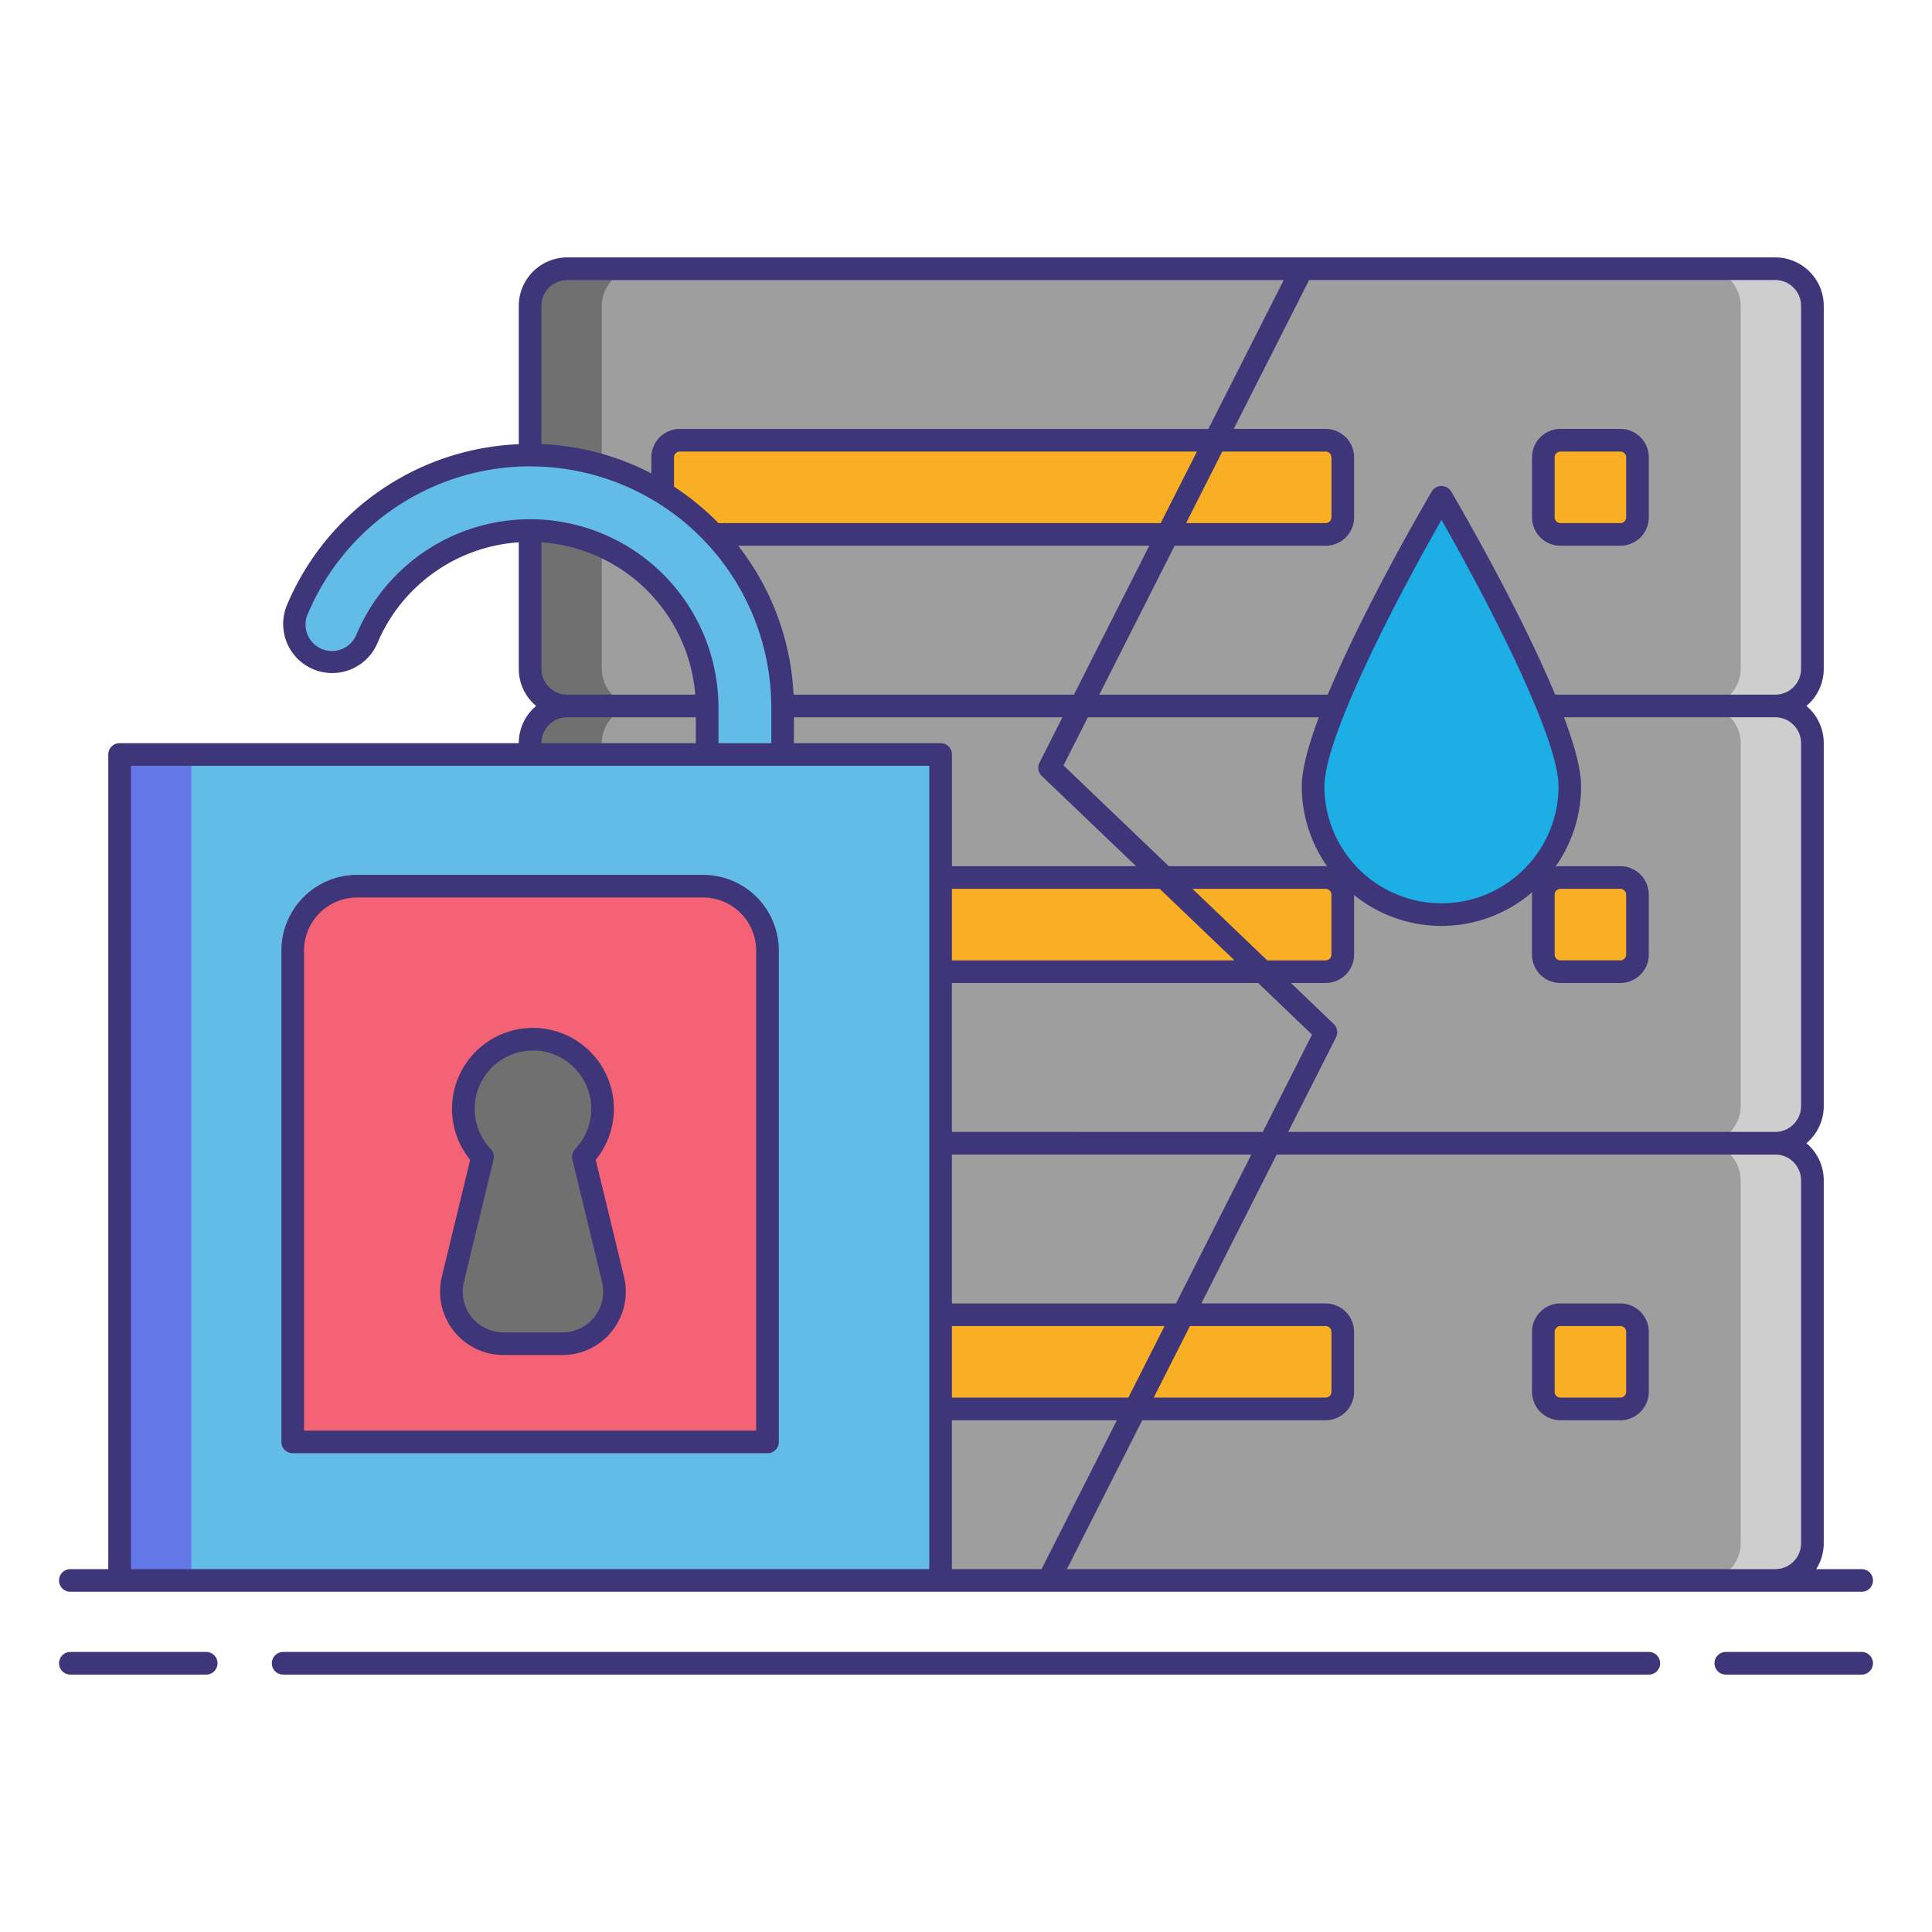<svg xmlns="http://www.w3.org/2000/svg" viewBox="0 0 256 256"><title>icons_</title><rect x="70.241" y="93.545" width="169.91" height="57.937" rx="4.919" ry="4.919" fill="#9e9e9e"/><rect x="70.241" y="151.482" width="169.91" height="57.937" rx="4.919" ry="4.919" fill="#9e9e9e"/><rect x="70.241" y="35.607" width="169.91" height="57.937" rx="4.919" ry="4.919" fill="#9e9e9e"/><path d="M79.741,88.626v-48.1a4.919,4.919,0,0,1,4.919-4.919h-9.5a4.919,4.919,0,0,0-4.919,4.919v48.1a4.919,4.919,0,0,0,4.919,4.919h9.5A4.919,4.919,0,0,1,79.741,88.626Z" fill="#707070"/><path d="M230.651,88.626v-48.1a4.919,4.919,0,0,0-4.919-4.919h9.5a4.919,4.919,0,0,1,4.919,4.919v48.1a4.919,4.919,0,0,1-4.919,4.919h-9.5A4.919,4.919,0,0,0,230.651,88.626Z" fill="#cecece"/><path d="M230.651,146.563v-48.1a4.919,4.919,0,0,0-4.919-4.919h9.5a4.919,4.919,0,0,1,4.919,4.919v48.1a4.919,4.919,0,0,1-4.919,4.919h-9.5A4.919,4.919,0,0,0,230.651,146.563Z" fill="#cecece"/><path d="M230.651,204.5V156.4a4.919,4.919,0,0,0-4.919-4.919h9.5a4.919,4.919,0,0,1,4.919,4.919v48.1a4.919,4.919,0,0,1-4.919,4.919h-9.5A4.919,4.919,0,0,0,230.651,204.5Z" fill="#cecece"/><path d="M79.741,146.563v-48.1a4.919,4.919,0,0,1,4.919-4.919h-9.5a4.919,4.919,0,0,0-4.919,4.919v48.1a4.919,4.919,0,0,0,4.919,4.919h9.5A4.919,4.919,0,0,1,79.741,146.563Z" fill="#707070"/><rect x="87.808" y="58.337" width="90.116" height="12.478" rx="2.265" ry="2.265" fill="#f8af23"/><rect x="87.808" y="116.275" width="90.116" height="12.478" rx="2.265" ry="2.265" fill="#f8af23"/><rect x="87.808" y="174.212" width="90.116" height="12.478" rx="2.265" ry="2.265" fill="#f8af23"/><rect x="204.496" y="58.337" width="12.478" height="12.478" rx="2.265" ry="2.265" fill="#f8af23"/><rect x="204.496" y="116.275" width="12.478" height="12.478" rx="2.265" ry="2.265" fill="#f8af23"/><rect x="204.496" y="174.212" width="12.478" height="12.478" rx="2.265" ry="2.265" fill="#f8af23"/><path d="M98.7,104.973a5,5,0,0,1-5-5V93.758a23.46,23.46,0,0,0-45.069-9.129,5,5,0,1,1-9.211-3.895A33.461,33.461,0,0,1,103.7,93.758v6.215A5,5,0,0,1,98.7,104.973Z" fill="#63bce7"/><rect x="15.849" y="99.972" width="108.784" height="109.447" fill="#63bce7"/><rect x="15.849" y="99.972" width="9.5" height="109.447" fill="#6377e7"/><path d="M47.32,117.422H93.161a8.536,8.536,0,0,1,8.536,8.536v65.106a0,0,0,0,1,0,0H38.784a0,0,0,0,1,0,0V125.958a8.536,8.536,0,0,1,8.536-8.536Z" fill="#f46275"/><path d="M81.23,169.531,77.3,153.284h0a9.223,9.223,0,1,0-13.357,0l-3.934,16.247a6.894,6.894,0,0,0,6.7,8.517H74.53A6.894,6.894,0,0,0,81.23,169.531Z" fill="#707070"/><path d="M208.009,104.181a17.009,17.009,0,1,1-34.018,0C173.991,94.787,191,65.9,191,65.9S208.009,94.787,208.009,104.181Z" fill="#1caee4"/><path d="M206.762,72.315h7.946a3.77,3.77,0,0,0,3.766-3.766V60.6a3.77,3.77,0,0,0-3.766-3.766h-7.946A3.77,3.77,0,0,0,203,60.6v7.946A3.77,3.77,0,0,0,206.762,72.315ZM206,60.6a.776.776,0,0,1,.766-.766h7.946a.776.776,0,0,1,.766.766v7.946a.776.776,0,0,1-.766.766h-7.946a.776.776,0,0,1-.766-.766Z" fill="#3f3679"/><path d="M206.762,188.19h7.946a3.77,3.77,0,0,0,3.766-3.766v-7.946a3.77,3.77,0,0,0-3.766-3.766h-7.946A3.77,3.77,0,0,0,203,176.478v7.946A3.77,3.77,0,0,0,206.762,188.19ZM206,176.478a.776.776,0,0,1,.766-.766h7.946a.776.776,0,0,1,.766.766v7.946a.776.776,0,0,1-.766.766h-7.946a.776.776,0,0,1-.766-.766Z" fill="#3f3679"/><path d="M93.161,115.922H47.32a10.047,10.047,0,0,0-10.036,10.036v65.105a1.5,1.5,0,0,0,1.5,1.5H101.7a1.5,1.5,0,0,0,1.5-1.5V125.958A10.047,10.047,0,0,0,93.161,115.922Zm7.036,73.642H40.284V125.958a7.044,7.044,0,0,1,7.036-7.036H93.161a7.044,7.044,0,0,1,7.036,7.036Z" fill="#3f3679"/><path d="M78.937,153.689a10.723,10.723,0,1,0-16.64,0l-3.751,15.488a8.4,8.4,0,0,0,8.159,10.371H74.53a8.4,8.4,0,0,0,8.158-10.371Zm-.168,20.8a5.363,5.363,0,0,1-4.239,2.059H66.706a5.395,5.395,0,0,1-5.243-6.664L65.4,153.638a1.5,1.5,0,0,0-.371-1.388,7.723,7.723,0,1,1,11.184,0,1.5,1.5,0,0,0-.372,1.388l3.935,16.246A5.365,5.365,0,0,1,78.77,174.49Z" fill="#3f3679"/><path d="M27.323,218.893h-18a1.5,1.5,0,0,0,0,3h18a1.5,1.5,0,1,0,0-3Z" fill="#3f3679"/><path d="M246.68,218.893h-18a1.5,1.5,0,0,0,0,3h18a1.5,1.5,0,0,0,0-3Z" fill="#3f3679"/><path d="M218.479,218.893H37.521a1.5,1.5,0,0,0,0,3H218.479a1.5,1.5,0,0,0,0-3Z" fill="#3f3679"/><path d="M9.32,210.919H246.68a1.5,1.5,0,0,0,0-3h-6.024a6.372,6.372,0,0,0,1-3.418V156.4a6.4,6.4,0,0,0-2.3-4.918,6.407,6.407,0,0,0,2.3-4.919v-48.1a6.4,6.4,0,0,0-2.3-4.918,6.407,6.407,0,0,0,2.3-4.919v-48.1a6.427,6.427,0,0,0-6.419-6.419H75.159a6.427,6.427,0,0,0-6.419,6.419V58.859A34.884,34.884,0,0,0,38.034,80.151a6.5,6.5,0,1,0,11.975,5.063A21.918,21.918,0,0,1,68.74,71.859V88.626a6.407,6.407,0,0,0,2.3,4.919,6.4,6.4,0,0,0-2.3,4.918v.009H15.849a1.5,1.5,0,0,0-1.5,1.5V207.919H9.32a1.5,1.5,0,0,0,0,3ZM153.8,69.315H95.2a35.191,35.191,0,0,0-5.888-4.831V60.6a.776.776,0,0,1,.766-.766H158.6Zm8.159-9.478h13.7a.776.776,0,0,1,.766.766v7.946a.776.776,0,0,1-.766.766H157.164Zm-9.677,12.478L142.3,92.045H105.153a34.763,34.763,0,0,0-7.337-19.73ZM105.2,95.045H140.78l-3.042,6.011a1.5,1.5,0,0,0,.3,1.762l12.5,11.957h-24.4v-14.8a1.5,1.5,0,0,0-1.5-1.5H105.2Zm101.313,9.136a15.509,15.509,0,0,1-31.018,0c0-6.763,10.216-26.031,15.509-35.29C196.293,78.15,206.509,97.416,206.509,104.181ZM206,118.54a.776.776,0,0,1,.766-.766h7.946a.776.776,0,0,1,.766.766v7.946a.776.776,0,0,1-.766.766h-7.946a.776.776,0,0,1-.766-.766ZM149.51,185.19H126.133v-9.478h28.173Zm8.16-9.478h17.989a.776.776,0,0,1,.766.766v7.946a.776.776,0,0,1-.766.766H152.873Zm-31.537-3V152.983h39.676l-9.984,19.729Zm0-22.729v-19.73H166.71l7.143,6.835-6.526,12.9Zm0-22.73v-9.478h27.538l9.9,9.478Zm31.877-9.478h17.648a.776.776,0,0,1,.766.766v7.946a.776.776,0,0,1-.766.766h-7.744Zm17.851-2.979c-.068,0-.133-.021-.2-.021H154.875l-13.957-13.355,3.226-6.374h30.606c-1.368,3.657-2.258,6.894-2.258,9.136A18.391,18.391,0,0,0,175.861,114.8ZM126.133,188.19h21.859l-9.984,19.729H126.133ZM238.651,156.4v48.1a3.423,3.423,0,0,1-3.419,3.418H141.371l9.984-19.729h24.3a3.77,3.77,0,0,0,3.766-3.766v-7.946a3.77,3.77,0,0,0-3.766-3.766h-16.47l9.984-19.729h66.06A3.423,3.423,0,0,1,238.651,156.4Zm0-57.938v48.1a3.423,3.423,0,0,1-3.419,3.419H170.69l6.342-12.532a1.5,1.5,0,0,0-.3-1.762l-5.681-5.437h4.609a3.77,3.77,0,0,0,3.766-3.766V118.6a18.425,18.425,0,0,0,23.6-.38c-.009.107-.032.21-.032.32v7.946a3.77,3.77,0,0,0,3.766,3.766h7.946a3.77,3.77,0,0,0,3.766-3.766V118.54a3.77,3.77,0,0,0-3.766-3.766h-7.946a3.735,3.735,0,0,0-.657.066,18.389,18.389,0,0,0,3.4-10.66c0-2.242-.89-5.479-2.258-9.136h27.982A3.423,3.423,0,0,1,238.651,98.463Zm0-57.937v48.1a3.423,3.423,0,0,1-3.419,3.419H206.064c-4.88-11.745-13.275-26.062-13.771-26.906a1.5,1.5,0,0,0-2.586,0c-.5.844-8.891,15.162-13.771,26.906H145.662l9.985-19.73h20.012a3.77,3.77,0,0,0,3.766-3.766V60.6a3.77,3.77,0,0,0-3.766-3.766H163.479l9.984-19.729h61.77A3.423,3.423,0,0,1,238.651,40.527ZM75.159,37.108H170.1l-9.985,19.729H90.073A3.77,3.77,0,0,0,86.308,60.6V62.73A34.7,34.7,0,0,0,71.74,58.841V40.527A3.423,3.423,0,0,1,75.159,37.108ZM47.245,84.045A3.5,3.5,0,1,1,40.8,81.319a31.96,31.96,0,0,1,61.4,12.439v4.714h-7V93.758a24.96,24.96,0,0,0-47.951-9.713Zm24.5,4.581V71.86A21.981,21.981,0,0,1,92.123,92.045H75.159A3.423,3.423,0,0,1,71.74,88.626Zm0,9.837a3.423,3.423,0,0,1,3.419-3.418H92.2v3.427H71.74Zm-54.392,3.009H123.133V207.919H17.349Z" fill="#3f3679"/></svg>